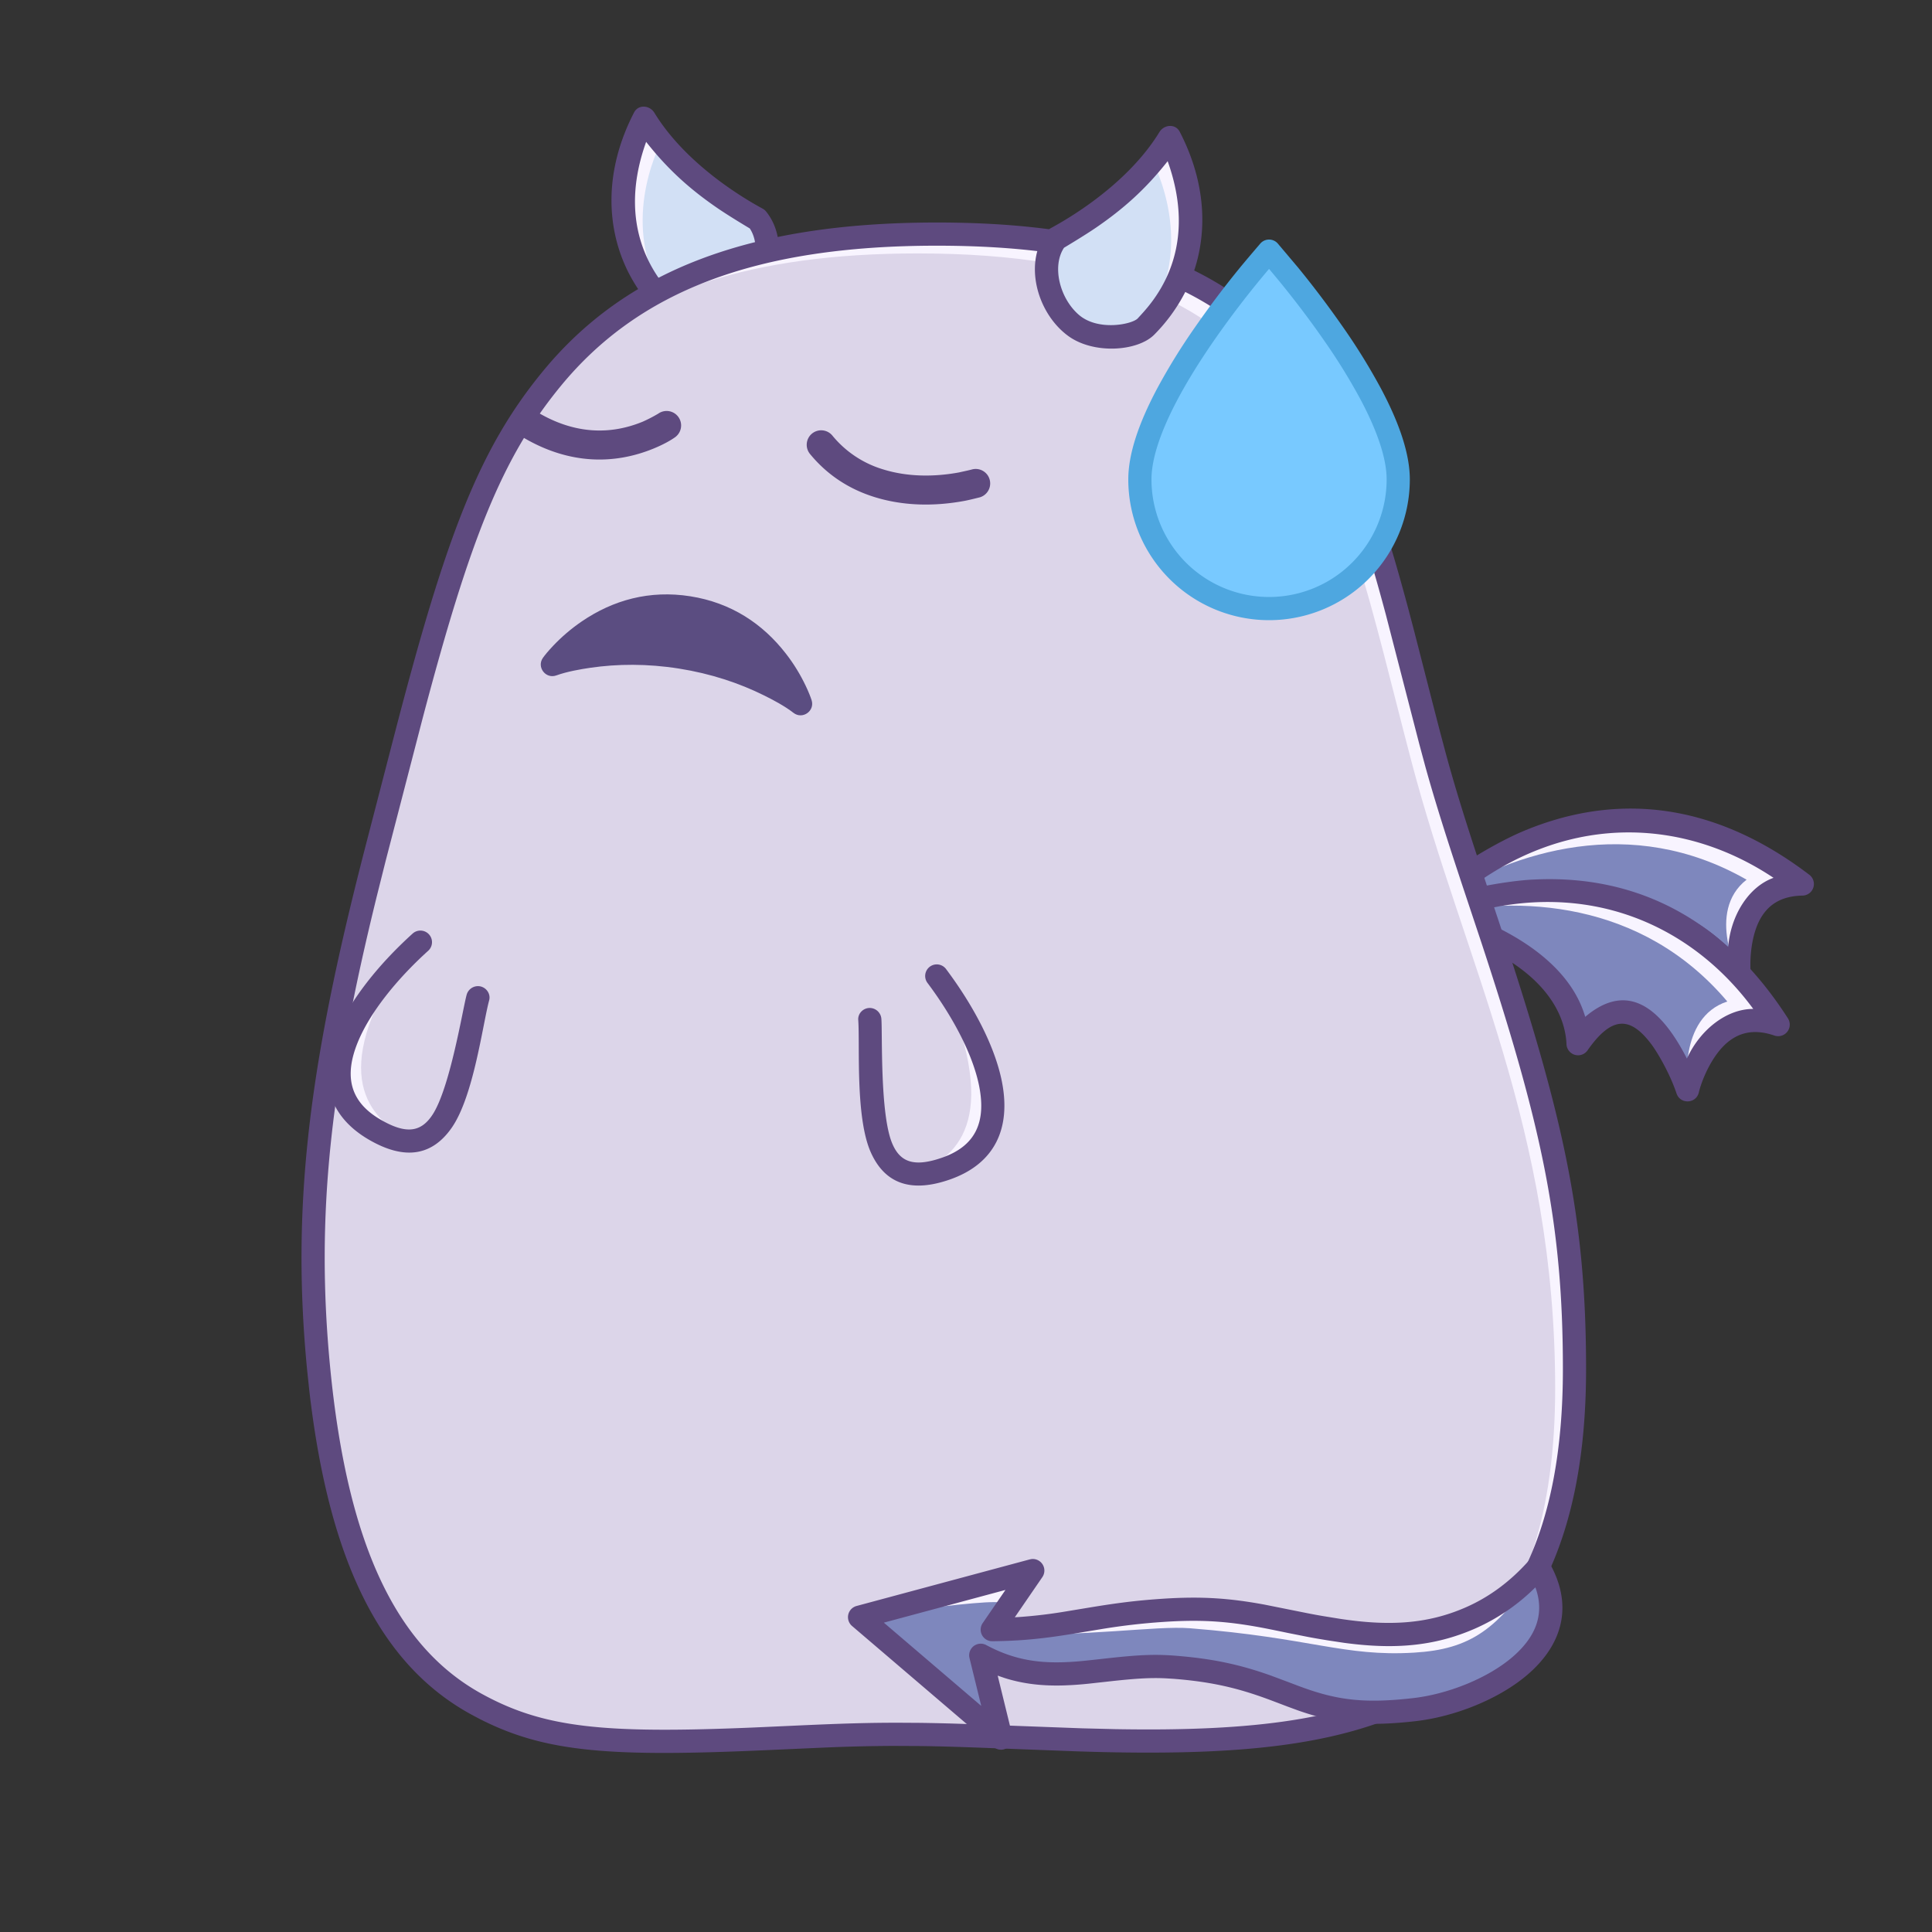 <svg data-id="223-b9425d716143fd6-sad" xmlns="http://www.w3.org/2000/svg" viewBox="0 0 100 100"><rect x="0" y="0" width="100" height="100" fill="#333333" stroke="none"/><g fill="none" fill-rule="evenodd"><path fill="#7e87bd" d="M74.394 46.587s8.6-8.68 18.893-.831c-3.834.071-3.254 4.775-3.254 4.775s-4.65-5.88-6.14-.305c-1.917-4.644-9.499-3.64-9.499-3.64z"/><path fill="#f8f4ff" d="M93.287 45.756c-3.834.071-3.254 4.775-3.254 4.775s-1.768-3.32.37-4.999c-5.97-3.413-12.049-1.477-16.009 1.055.94-1.378 8.936-7.686 18.893-.831z"/><path fill="#5e4a7f" fill-rule="nonzero" d="M78.762 43.056c-1.298.553-3.767 1.966-4.794 3.109a.602.602 0 0 0 .505 1.017c6.694-.516 8.409 2.168 8.865 3.273a.6.6 0 0 0 1.134-.074c.578-2.163 1.512-2.4 3.021-1.406.423.278 1.381 1.067 2.07 1.928.379.476 1.14.157 1.065-.445s-.033-2.025.519-2.956c.429-.724 1.107-1.127 2.151-1.146a.6.6 0 0 0 .353-1.077c-5.062-3.86-10.149-4.244-14.89-2.223zm13.035 2.38c-1.287.463-2.216 1.938-2.348 3.589-2.767-2.578-4.553-2.219-5.684-.232-.6-.802-2.338-2.818-7.592-2.897 5.246-3.854 11.084-3.486 15.624-.46z"/><path fill="#7e87bd" d="M74 47.353s11.049-5.216 18.038 5.68c-3.628-1.244-4.691 3.374-4.691 3.374s-2.358-7.116-5.666-2.387c-.213-5.019-7.68-6.667-7.68-6.667z"/><path fill="#f8f4ff" d="M92.038 53.033c-3.628-1.244-4.691 3.374-4.691 3.374s-.526-3.725 2.058-4.57c-4.443-5.25-10.818-5.51-15.404-4.484 1.353-.973 11.025-4.167 18.037 5.68z"/><path fill="#5e4a7f" fill-rule="nonzero" d="M79.312 45.528c-1.408.076-4.212.56-5.568 1.283-.5.266-.44.97.127 1.128 6.467 1.804 7.16 4.913 7.21 6.107a.6.6 0 0 0 1.092.318c1.283-1.834 2.241-1.738 3.32-.288.301.406.933 1.475 1.284 2.52.194.577 1.018.537 1.155-.054s.661-1.914 1.497-2.6c.651-.534 1.426-.68 2.414-.342a.6.6 0 0 0 .7-.891c-3.437-5.357-8.086-7.459-13.231-7.18zm11.435 6.694c-1.368-.004-2.745 1.064-3.433 2.57-1.72-3.368-3.52-3.641-5.263-2.161-.29-.96-1.233-3.448-6.143-5.319 6.247-1.828 11.607.515 14.84 4.91z"/><path fill="#d2e0f5" d="M33.34 6.118s-3.1 5.368 1.22 9.778c.507.518 2.445.922 3.691 0 1.247-.923 2.059-3.185.935-4.57-4.332-2.363-5.846-5.208-5.846-5.208z"/><path fill="#f8f4ff" d="M33.34 6.118s-3.1 5.368 1.22 9.778c.076.078.185.154.32.223-2.859-3.683-1.157-7.761-.662-8.767-.616-.743-.878-1.234-.878-1.234z"/><path fill="#5e4a7f" fill-rule="nonzero" d="M33.87 5.836c1.741 2.846 5.016 4.643 5.603 4.963a.6.6 0 0 1 .179.148c1.274 1.571.598 4.216-1.044 5.431-1.322.979-3.62.814-4.477-.062a8.892 8.892 0 0 1-1.594-2.195c-1.158-2.278-1.3-5.246.284-8.303.219-.423.807-.377 1.049.018zm-.426 1.508c-1.748 4.876.976 7.5 1.544 8.132.278.31 2.04.681 3.04-.169.998-.85 1.42-2.516.781-3.482-.747-.449-1.304-.8-1.672-1.052-1.371-.942-2.527-1.95-3.693-3.43z"/><path fill="#dcd5e9" fill-rule="nonzero" d="M46.495 89.768c14.673 0 35 4.515 35-18.902 0-13.473-4.71-22.062-7.453-32.506-4.038-15.374-5.256-26.243-25.547-26.243S24.86 23.182 20.857 38.71c-2.667 10.352-5.547 19.998-4.362 32.156 2.297 23.563 15.327 18.902 30 18.902z"/><path fill="#f8f4ff" d="M48.495 12.117c20.29 0 21.51 10.87 25.547 26.243 2.743 10.444 7.453 19.033 7.453 32.506 0 7.32-1.986 11.91-5.164 14.762 2.589-2.889 4.164-7.243 4.164-13.762 0-13.473-4.71-22.062-7.453-32.506-4.038-15.374-5.256-26.243-25.547-26.243-8.721 0-14.312 2.045-18.17 5.609 3.876-4.18 9.663-6.609 19.17-6.609z"/><path fill="#5e4a7f" fill-rule="nonzero" d="M48.495 11.517c-9.777 0-16.135 2.52-20.39 7.693-3.32 4.033-5.029 8.558-7.683 18.786l-1.623 6.265-.265 1.047c-2.565 10.239-3.447 17.295-2.636 25.616l.108 1.02c1.034 9.035 3.77 14.266 8.369 16.789l.406.216c3.45 1.777 6.84 2.005 15.134 1.628l2.757-.123a91.16 91.16 0 0 1 3.565-.086l1.397.007c1.014.013 2.101.046 3.812.112l4.32.163.828.025c8.118.218 13.251-.404 17.413-2.682 5.312-2.908 8.088-8.387 8.088-17.127 0-7.845-1.158-13.057-4.502-23.127l-1.109-3.337c-.717-2.185-1.194-3.738-1.632-5.339l-.311-1.168c-.37-1.42-1.223-4.766-1.385-5.388l-.267-1.013c-1.943-7.262-3.567-11.044-6.49-14.128-3.736-3.943-9.333-5.849-17.904-5.849zm0 1.2c8.268 0 13.55 1.799 17.033 5.474 2.745 2.896 4.308 6.537 6.2 13.609l1.734 6.712.31 1.153c.529 1.903 1.126 3.786 2.121 6.77l.768 2.307c3.147 9.548 4.234 14.602 4.234 22.124 0 8.328-2.566 13.393-7.465 16.074-3.733 2.044-8.415 2.688-15.693 2.56l-1.728-.043-5.969-.222a113.45 113.45 0 0 0-2.393-.06l-1.152-.007c-1.58 0-2.934.04-5.31.149l-2.24.101c-7.702.32-10.788.021-13.993-1.737-4.366-2.395-6.952-7.567-7.86-16.873-.774-7.945.027-14.726 2.41-24.416l.46-1.835 1.9-7.327c2.454-9.305 4.115-13.546 7.17-17.258 4.007-4.871 10.02-7.255 19.463-7.255z"/><path fill="#7e87bd" d="M79.637 81.117c-3.851 4.393-8.823 3.52-11.024 3.161-2.898-.471-4.576-1.184-8.425-.927-3.81.255-5.225.958-8.827 1l2.099-3.058-8.965 2.412 7.322 6.257-1.05-4.285c3.593 1.924 6.317.328 10.026.62 6.303.497 6.25 2.897 12.411 2.194 3.48-.396 8.927-3.153 6.433-7.374z"/><path fill="#f8f4ff" d="M79.637 81.117c-3.851 4.393-8.823 3.52-11.024 3.161l-.674-.117c-2.506-.462-4.21-1.046-7.75-.81-3.81.255-4.411.643-8.013.685l1.284-2.743-8.965 2.412c4.263-.597 6.69-.851 7.284-.763 1.586.236-1.463 1.627-.624 1.65 5.188.137 8.641-.455 10.435-.314 6.303.497 7.95 1.48 11.608 1.262 2.888-.173 4.377-1.19 6.44-4.423z"/><path fill="#5e4a7f" fill-rule="nonzero" d="M80.15 80.812c1.3 2.2.783 4.275-1.103 5.883-1.478 1.26-3.758 2.162-5.778 2.392-2.593.296-4.158.117-6.057-.546l-.53-.194c-.316-.12-.826-.315-.977-.37-1.618-.601-2.968-.925-4.962-1.082l-.404-.025c-.795-.038-1.539.009-2.768.142l-1.241.137a18.88 18.88 0 0 1-.863.07l-.348.016c-1.133.039-2.134-.07-3.117-.38l-.362-.125.757 3.09c.138.565-.53.977-.973.598l-7.322-6.257a.6.6 0 0 1 .234-1.036l8.965-2.411.094-.018a.6.6 0 0 1 .556.937l-1.425 2.077.181-.01a25.32 25.32 0 0 0 2.284-.263l1.349-.223c1.453-.241 2.47-.372 3.805-.461 2.029-.136 3.475-.036 5.304.301l2.246.45c.27.053.517.098.764.14l.893.145c2.487.377 4.502.294 6.527-.598 1.21-.533 2.315-1.342 3.304-2.47a.6.6 0 0 1 .967.09zm-.679 1.35-.24.23a10.321 10.321 0 0 1-2.869 1.897c-2.162.953-4.275 1.083-6.79.744l-.816-.123-.242-.04a32.903 32.903 0 0 1-.774-.135l-1.04-.206c-.286-.06-.83-.171-1.02-.209-1.96-.389-3.371-.51-5.455-.37a32.934 32.934 0 0 0-3.23.374l-1.379.228c-1.608.264-2.73.38-4.25.398l-.095-.006a.6.6 0 0 1-.407-.933l1.178-1.716-6.295 1.693 5.042 4.309-.608-2.477a.6.6 0 0 1 .866-.672c1.303.698 2.508.939 4.02.888l.33-.015c.387-.023.684-.05 1.306-.12l.416-.046c1.714-.193 2.587-.245 3.718-.156 1.962.155 3.358.466 4.922 1.02l.876.327c.272.103.564.214.673.254 1.877.694 3.281.885 5.825.595 1.795-.204 3.85-1.018 5.135-2.113 1.197-1.021 1.659-2.17 1.258-3.46z"/><path fill="#f8f4ff" d="M47.401 60.74c2.39-.918 4.42-3.082 1.22-10.229 0 0 5.935 9.62-1.22 10.228z"/><path fill="#5e4a7f" fill-rule="nonzero" d="M51.859 55.988c.476 2.41-.36 4.247-2.693 5.063-2.025.708-3.375.208-4.096-1.412-.808-1.818-.555-5.567-.648-6.847-.024-.33.248-.61.579-.62a.609.609 0 0 1 .62.578c.056.766-.075 4.897.552 6.415.412 1 1.143 1.261 2.597.753 1.72-.602 2.28-1.832 1.912-3.697-.318-1.605-1.333-3.555-2.675-5.344a.6.6 0 0 1 .96-.72c1.44 1.92 2.534 4.02 2.892 5.83z"/><path fill="#f8f4ff" d="M20.827 58.805c-2.171-1.357-3.754-3.87.752-10.28 0 0-7.664 8.318-.752 10.28z"/><path fill="#5e4a7f" fill-rule="nonzero" d="M17.405 53.497c-.928 2.278-.456 4.24 1.68 5.487 1.854 1.082 3.275.848 4.291-.605 1.142-1.633 1.607-5.363 1.943-6.603.086-.32-.127-.645-.45-.72a.609.609 0 0 0-.72.45c-.201.742-.86 4.824-1.765 6.196-.596.904-1.364 1.021-2.694.245-1.575-.919-1.891-2.235-1.173-3.997.617-1.515 1.987-3.237 3.646-4.738a.6.6 0 1 0-.806-.89c-1.78 1.61-3.255 3.465-3.952 5.175z"/><path fill="#d2e0f5" d="M60.542 7.117s3.1 5.368-1.22 9.778c-.507.518-2.445.922-3.691 0-1.247-.923-2.059-3.185-.935-4.57 4.332-2.363 5.846-5.208 5.846-5.208z"/><path fill="#f8f4ff" d="M60.542 7.117s3.1 5.368-1.22 9.778a1.245 1.245 0 0 1-.32.223c2.859-3.683 1.157-7.761.662-8.767.616-.743.878-1.234.878-1.234z"/><path fill="#5e4a7f" fill-rule="nonzero" d="M60.012 6.835c-1.741 2.846-5.016 4.643-5.603 4.963a.6.6 0 0 0-.179.148c-1.274 1.571-.598 4.216 1.044 5.431 1.322.979 3.62.814 4.477-.062a8.892 8.892 0 0 0 1.594-2.195c1.158-2.278 1.3-5.246-.284-8.303-.219-.423-.807-.377-1.049.018zm.426 1.508c1.748 4.876-.976 7.5-1.544 8.132-.278.31-2.04.681-3.04-.169-.998-.85-1.42-2.516-.781-3.482.747-.449 1.304-.8 1.672-1.052 1.371-.942 2.527-1.95 3.693-3.43zM26.857 21.644a.75.75 0 0 1 1.026-.27c1.922 1.122 3.754 1.122 5.379.454a7.53 7.53 0 0 0 .806-.416.75.75 0 1 1 .873 1.22c-.219.157-.595.373-1.109.584-2.027.833-4.342.833-6.705-.546a.75.75 0 0 1-.27-1.026zM42.029 22.443a.75.75 0 0 1 1.055.103 5.396 5.396 0 0 0 2.636 1.752c1.26.39 2.63.391 3.912.156.386-.084.604-.134.653-.149a.75.75 0 0 1 .44 1.434c-.381.096-.655.16-.822.19-1.5.276-3.101.274-4.626-.198-1.31-.405-2.449-1.135-3.351-2.233a.75.75 0 0 1 .103-1.055z"/><path fill="#78c9ff" d="M65.686 31.5a6.686 6.686 0 0 0 6.686-6.686c0-4.33-6.686-11.814-6.686-11.814S59 20.484 59 24.814a6.686 6.686 0 0 0 6.686 6.686z"/><g fill-rule="nonzero"><path fill="#4ea7e0" d="M65.239 12.6c-.524.612-.878 1.031-1.063 1.258a50.06 50.06 0 0 0-2.326 3.084 31.847 31.847 0 0 0-1.965 3.185c-.956 1.804-1.485 3.38-1.485 4.687a7.286 7.286 0 0 0 14.572 0c0-1.307-.529-2.883-1.485-4.687a31.847 31.847 0 0 0-1.965-3.185 50.06 50.06 0 0 0-2.326-3.084L66.134 12.6a.6.6 0 0 0-.895 0zm.447 1.318.58.698c.774.95 1.548 1.968 2.27 3.01a30.679 30.679 0 0 1 1.891 3.062c.873 1.647 1.345 3.056 1.345 4.126a6.086 6.086 0 0 1-12.172 0c0-1.07.473-2.479 1.345-4.126.515-.97 1.155-2 1.891-3.063a48.878 48.878 0 0 1 2.85-3.707z"/><path fill="#5b4d81" d="M41.069 36.896c-.465-.362-1.094-.69-1.54-.91-1.277-.632-2.747-1.122-4.387-1.381s-3.19-.246-4.6-.039c-.491.073-1.19.192-1.744.393s-1.036-.434-.694-.913c.097-.136.274-.353.529-.622.42-.443.912-.872 1.477-1.258 1.625-1.109 3.513-1.635 5.623-1.302 2.109.333 3.743 1.416 4.947 2.971.42.54.756 1.102 1.018 1.652.16.334.26.596.311.754.178.562-.475 1.017-.94.655z"/></g></g></svg>